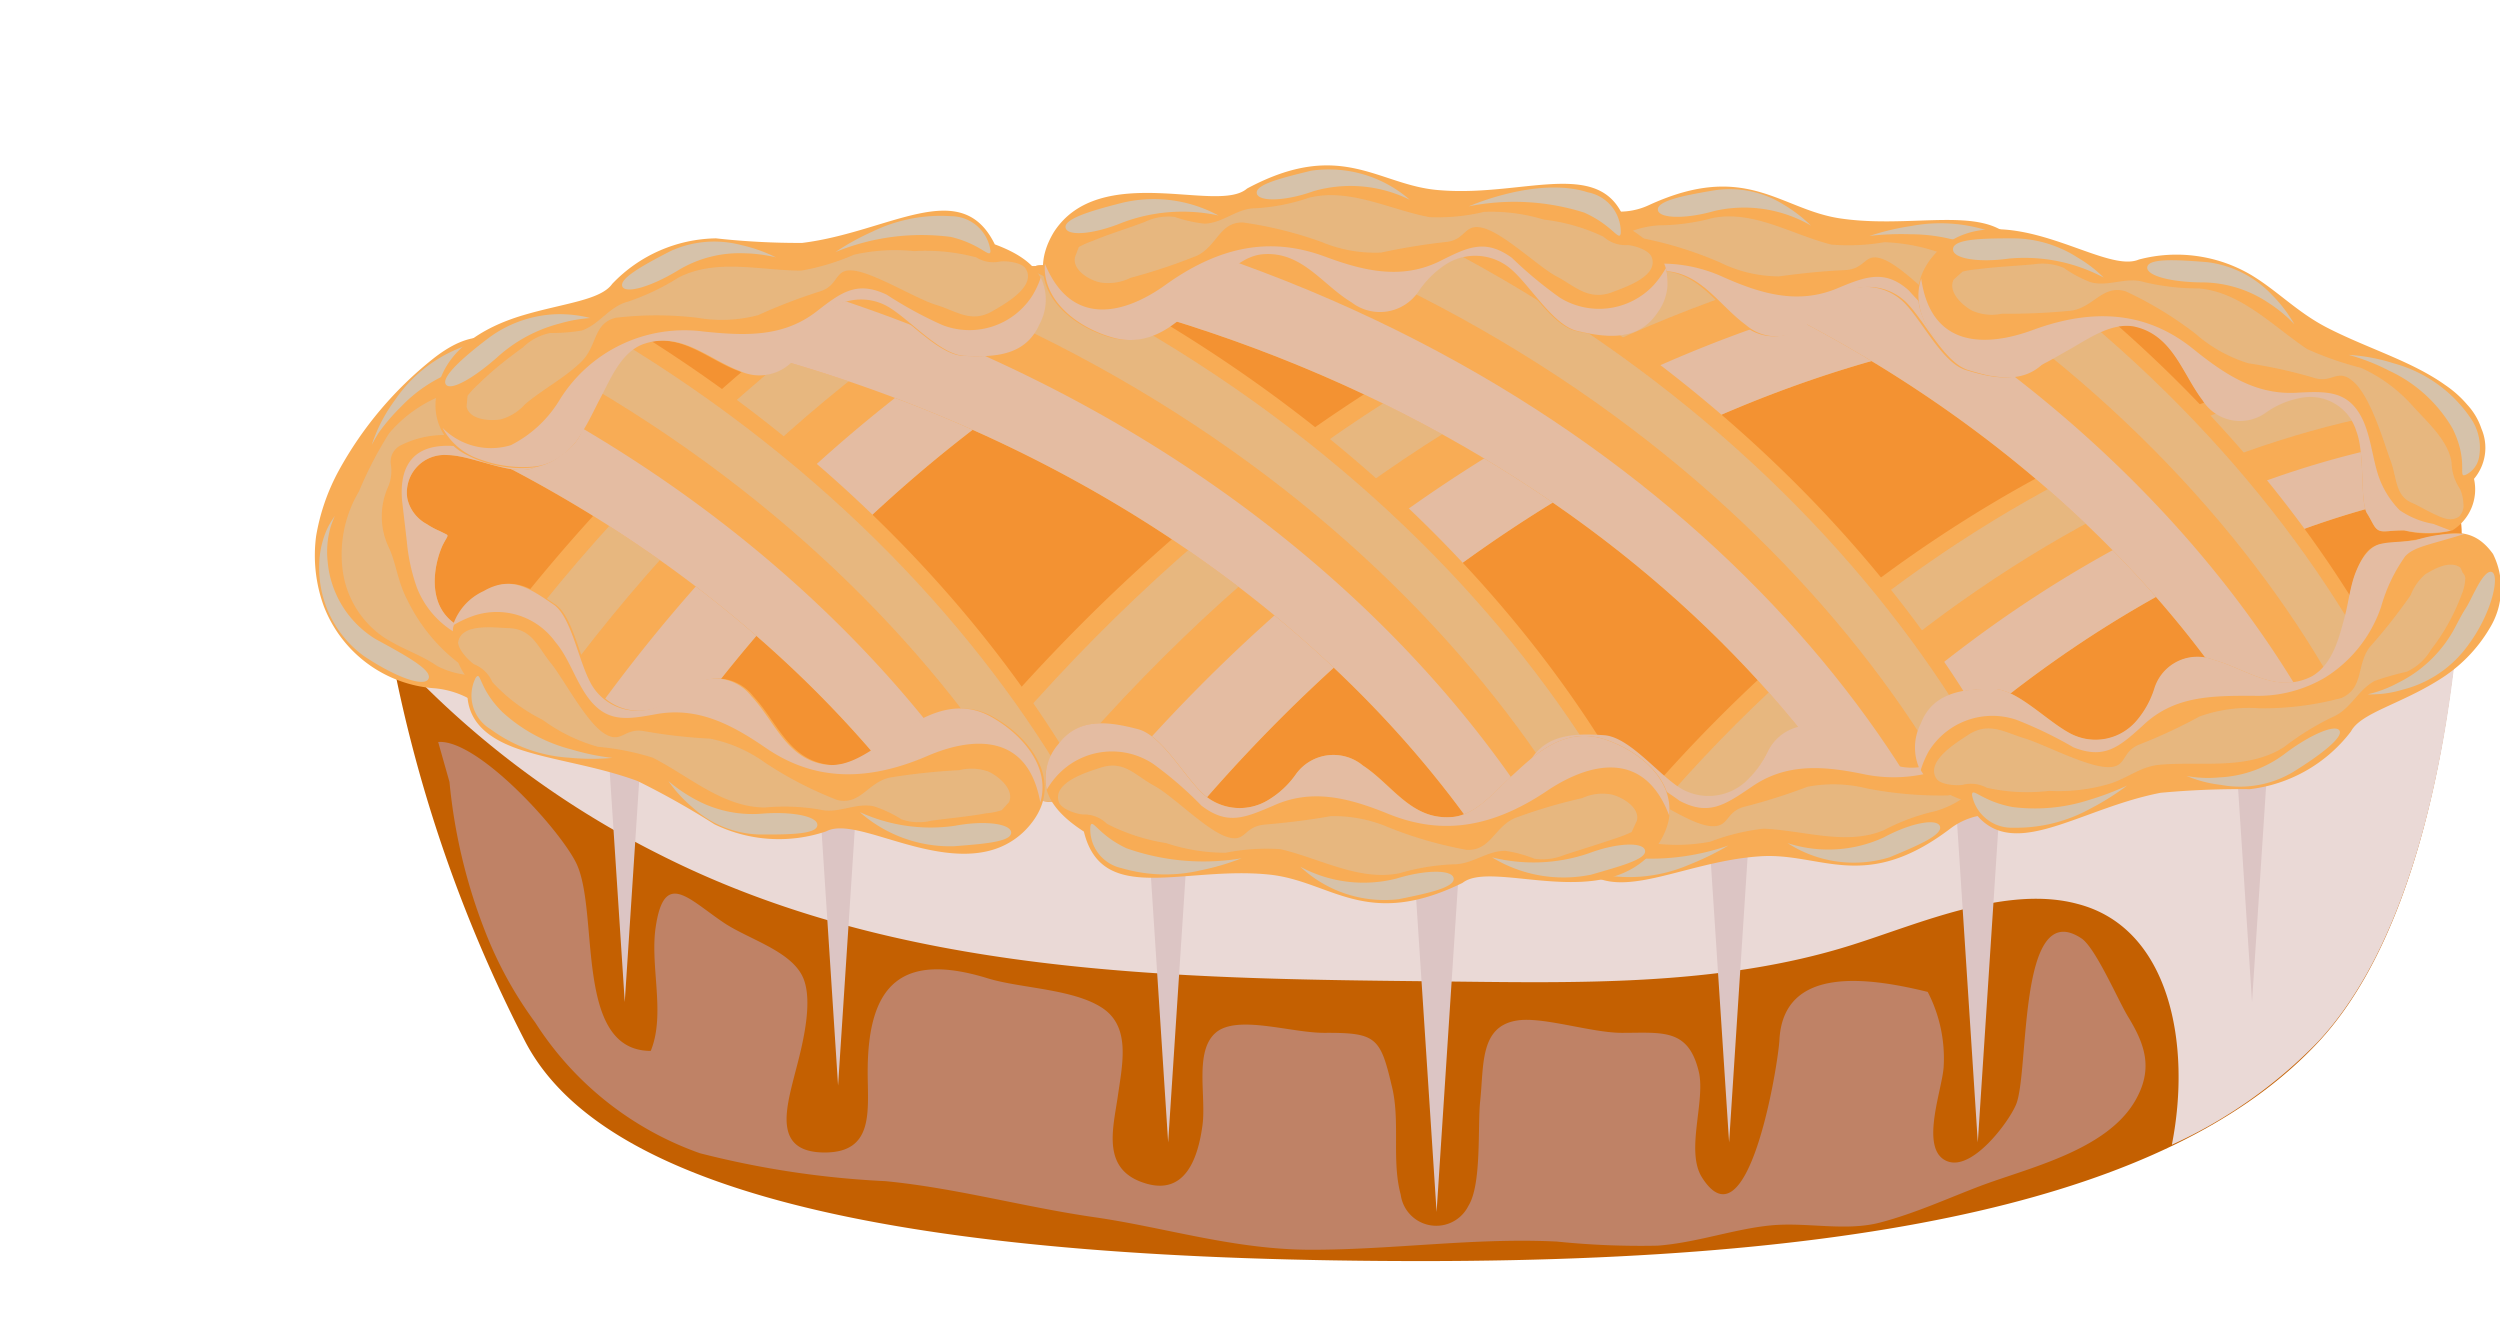 <svg xmlns="http://www.w3.org/2000/svg" xmlns:xlink="http://www.w3.org/1999/xlink" viewBox="0 0 103.84 55.4"><defs><clipPath id="clip-path" transform="translate(13.07 6.9)"><path d="M89.18,15.24c0,6.59-19.4,11.93-43.32,11.93S2.54,21.83,2.54,15.24,21.94,3.32,45.86,3.32,89.18,8.66,89.18,15.24Z" fill="#f39232"/></clipPath></defs><g style="isolation:isolate"><g id="Layer_2" data-name="Layer 2"><g id="Capa_1" data-name="Capa 1"><path d="M83.22,36.39C77.79,42.21,66.55,45.48,46,45.48s-33.8-2.55-37.24-9.09A59.2,59.2,0,0,1,2.54,16H89.18S89.07,30.12,83.22,36.39Z" transform="translate(13.07 6.9)" fill="#c46001"/><path d="M2.54,16s.13,1.58.62,4.12a38,38,0,0,0,11.18,8.48c9.88,5,21.26,5.15,32.08,5.26,5.77.06,11.86.25,17.43-1.51,2.77-.87,6.43-2.51,9.39-1.7,3.83,1,4.72,5.85,3.9,10a20,20,0,0,0,6.08-4.29c5.85-6.27,6-20.37,6-20.37Z" transform="translate(13.07 6.9)" fill="#ead9d6" style="mix-blend-mode:multiply"/><polygon points="59.67 50.34 58.12 26.59 61.22 26.59 59.67 50.34" fill="#dcc5c4" style="mix-blend-mode:multiply"/><polygon points="71.82 47.45 70.27 23.71 73.36 23.71 71.82 47.45" fill="#dcc5c4" style="mix-blend-mode:multiply"/><polygon points="48.52 47.45 46.98 23.71 50.07 23.71 48.52 47.45" fill="#dcc5c4" style="mix-blend-mode:multiply"/><polygon points="34.81 45.09 33.27 21.34 36.36 21.34 34.81 45.09" fill="#dcc5c4" style="mix-blend-mode:multiply"/><polygon points="25.95 41.62 24.4 17.88 27.5 17.88 25.95 41.62" fill="#dcc5c4" style="mix-blend-mode:multiply"/><polygon points="82.15 47.45 80.61 23.71 83.7 23.71 82.15 47.45" fill="#dcc5c4" style="mix-blend-mode:multiply"/><polygon points="93.54 41.62 91.99 17.88 95.09 17.88 93.54 41.62" fill="#dcc5c4" style="mix-blend-mode:multiply"/><path d="M89.18,15.24c0,6.59-19.4,11.93-43.32,11.93S2.54,21.83,2.54,15.24,21.94,3.32,45.86,3.32,89.18,8.66,89.18,15.24Z" transform="translate(13.07 6.9)" fill="#f39232"/><g clip-path="url(#clip-path)"><path d="M78.13,6.54c-13.31-1-34,6.61-48,29.06A63.29,63.29,0,0,1,27.4,23.87C44.66,3.39,66.46-1.92,80.07.44A24.83,24.83,0,0,0,78.13,6.54Z" transform="translate(13.07 6.9)" fill="#f8ac55"/><path d="M78.13,6.54c-13.31-1-34,6.61-48,29.06-.5-1.47-.94-3-1.32-4.48C44.13,9.39,65.25,2.66,78.68,4.16A22.13,22.13,0,0,0,78.13,6.54Z" transform="translate(13.07 6.9)" fill="#e4bca2" style="mix-blend-mode:multiply"/><path d="M79.11,2.8C65.61,1,44.23,7.22,28.2,28.51c-.25-1.16-.46-2.34-.64-3.53C44.53,4.29,66.24-1.24,79.82,1,79.56,1.59,79.32,2.19,79.11,2.8Z" transform="translate(13.07 6.9)" fill="#d6c2aa" opacity="0.5" style="mix-blend-mode:soft-light"/><path d="M50.6,1.23C37.29,2.24,18,12.84,7.47,37.14A63.45,63.45,0,0,1,3,26C17,3.11,37.8-5.4,51.61-5.1A24.41,24.41,0,0,0,50.6,1.23Z" transform="translate(13.07 6.9)" fill="#f8ac55"/><path d="M50.6,1.23C37.29,2.24,18,12.84,7.47,37.14q-1.07-2.09-2-4.23C17.41,9.13,37.28-.69,50.79-1.21A22.46,22.46,0,0,0,50.6,1.23Z" transform="translate(13.07 6.9)" fill="#e4bca2" style="mix-blend-mode:multiply"/><path d="M51-2.62C37.39-2.39,17.19,7,4.51,30.42c-.42-1.12-.8-2.25-1.16-3.4C17.05,4,37.68-4.68,51.45-4.51,51.28-3.88,51.13-3.25,51-2.62Z" transform="translate(13.07 6.9)" fill="#d6c2aa" opacity="0.5" style="mix-blend-mode:soft-light"/><path d="M89.6,13.34C77.37,14.9,60.07,25.59,51.49,48.5a57.46,57.46,0,0,1-4.62-10.11C58.71,16.66,77.48,7.83,90.24,7.46A22.59,22.59,0,0,0,89.6,13.34Z" transform="translate(13.07 6.9)" fill="#f8ac55"/><path d="M89.6,13.34C77.37,14.9,60.07,25.59,51.49,48.5c-.72-1.24-1.39-2.51-2-3.8,9.87-22.51,27.75-32.5,40.19-33.61A21.27,21.27,0,0,0,89.6,13.34Z" transform="translate(13.07 6.9)" fill="#e4bca2" style="mix-blend-mode:multiply"/><path d="M89.8,9.78C77.25,10.63,59,20.21,48.44,42.44c-.44-1-.85-2-1.23-3.08C58.77,17.5,77.4,8.5,90.11,8,90,8.6,89.88,9.19,89.8,9.78Z" transform="translate(13.07 6.9)" fill="#d6c2aa" opacity="0.5" style="mix-blend-mode:soft-light"/><path d="M83.37,29.08c-4.28-11.57-18.59-26-42.85-29.2A57.93,57.93,0,0,1,49.33-6.9C73.17-.26,86,16,89.24,28.37A22.48,22.48,0,0,0,83.37,29.08Z" transform="translate(13.07 6.9)" fill="#f8ac55"/><path d="M83.37,29.08c-4.28-11.57-18.59-26-42.85-29.2,1-1,2.13-1.92,3.25-2.83C67.92,1.59,81.69,16.76,85.58,28.63A20.11,20.11,0,0,0,83.37,29.08Z" transform="translate(13.07 6.9)" fill="#e4bca2" style="mix-blend-mode:multiply"/><path d="M86.89,28.47C83.23,16.43,69.79.85,45.73-4.45c.89-.66,1.8-1.29,2.73-1.9C72.36,0,85.34,16.1,88.68,28.37,88.08,28.38,87.48,28.41,86.89,28.47Z" transform="translate(13.07 6.9)" fill="#d6c2aa" opacity="0.5" style="mix-blend-mode:soft-light"/><path d="M67.45,33.23C63.17,21.67,48.86,7.23,24.59,4A58.43,58.43,0,0,1,33.4-2.74C57.25,3.9,70.08,20.19,73.32,32.53A22.92,22.92,0,0,0,67.45,33.23Z" transform="translate(13.07 6.9)" fill="#f8ac55"/><path d="M67.45,33.23C63.17,21.67,48.86,7.23,24.59,4q1.57-1.47,3.26-2.83C52,5.75,65.76,20.92,69.66,32.79,68.91,32.9,68.17,33.05,67.45,33.23Z" transform="translate(13.07 6.9)" fill="#e4bca2" style="mix-blend-mode:multiply"/><path d="M71,32.63C67.3,20.59,53.86,5,29.81-.3c.89-.65,1.8-1.28,2.72-1.89C56.44,4.14,69.42,20.26,72.76,32.53,72.15,32.54,71.56,32.57,71,32.63Z" transform="translate(13.07 6.9)" fill="#d6c2aa" opacity="0.5" style="mix-blend-mode:soft-light"/><path d="M52.32,35.21C48,23.65,33.73,9.21,9.46,6A58.43,58.43,0,0,1,18.27-.76C42.12,5.87,55,22.16,58.19,34.51A22.92,22.92,0,0,0,52.32,35.21Z" transform="translate(13.07 6.9)" fill="#f8ac55"/><path d="M52.32,35.21C48,23.65,33.73,9.21,9.46,6Q11,4.55,12.72,3.19C36.87,7.73,50.64,22.9,54.53,34.77A22.15,22.15,0,0,0,52.32,35.21Z" transform="translate(13.07 6.9)" fill="#e4bca2" style="mix-blend-mode:multiply"/><path d="M55.84,34.61C52.17,22.56,38.73,7,14.68,1.68Q16,.71,17.41-.21c23.9,6.33,36.88,22.45,40.22,34.72C57,34.52,56.43,34.55,55.84,34.61Z" transform="translate(13.07 6.9)" fill="#d6c2aa" opacity="0.5" style="mix-blend-mode:soft-light"/><path d="M29.78,35.21C25.5,23.65,11.19,9.21-13.07,6A58.43,58.43,0,0,1-4.26-.76C19.59,5.87,32.42,22.16,35.66,34.51A23.05,23.05,0,0,0,29.78,35.21Z" transform="translate(13.07 6.9)" fill="#f8ac55"/><path d="M29.78,35.21C25.5,23.65,11.19,9.21-13.07,6-12,5-10.94,4.1-9.81,3.19,14.33,7.73,28.1,22.9,32,34.77A22.35,22.35,0,0,0,29.78,35.21Z" transform="translate(13.07 6.9)" fill="#e4bca2" style="mix-blend-mode:multiply"/><path d="M33.31,34.61C29.64,22.56,16.2,7-7.85,1.68-7,1-6.06.4-5.13-.21,18.77,6.12,31.75,22.24,35.1,34.51,34.49,34.52,33.89,34.55,33.31,34.61Z" transform="translate(13.07 6.9)" fill="#d6c2aa" opacity="0.5" style="mix-blend-mode:soft-light"/></g><path d="M52.08,28.27c1.29,2.92,4.32.65,7.92.4,2.55-.19,4.35,1.56,7.92-1.14a2.89,2.89,0,0,1,1.8-.6,4.84,4.84,0,0,1-.64-.56c-.31-.32-.66-.58-1-.9a4.55,4.55,0,0,1-.62-.77,1.77,1.77,0,0,1-.54.25c-1.59.4-2.61-.86-3.93-1.44a1.93,1.93,0,0,0-2.66.85,4.17,4.17,0,0,1-.93,1.26,2.28,2.28,0,0,1-2.72.24c-.91-.58-2.08-2.08-3.11-2.18-1.26-.09-2.55-.06-3.18,1.21C49.6,26.52,50.36,27.55,52.08,28.27Z" transform="translate(13.07 6.9)" fill="#f8ac55"/><path d="M50.66,26.06A3.12,3.12,0,0,1,54.44,25a15.3,15.3,0,0,1,2.25,1.36c1.21.64,1.88.18,3-.58,1.44-1,3-.87,4.72-.51A6.11,6.11,0,0,0,67.72,25a2.62,2.62,0,0,1-.24-.34,1.77,1.77,0,0,1-.54.25c-1.59.4-2.61-.86-3.93-1.44a1.93,1.93,0,0,0-2.66.85,4.17,4.17,0,0,1-.93,1.26,2.28,2.28,0,0,1-2.72.24c-.91-.58-2.08-2.08-3.11-2.18-1.26-.09-2.55-.06-3.18,1.21a2.15,2.15,0,0,0-.15,1.95A3.39,3.39,0,0,1,50.66,26.06Z" transform="translate(13.07 6.9)" fill="#e4bca2" style="mix-blend-mode:multiply"/><path d="M61.18,28.12a5.5,5.5,0,0,0,4-.24c1.15-.62,2.23-.8,2.33-.45s-.89.78-2.1,1.28A5.06,5.06,0,0,1,61.18,28.12Z" transform="translate(13.07 6.9)" fill="#d6c2aa" style="mix-blend-mode:soft-light"/><path d="M58.72,28.22a9.8,9.8,0,0,1-4.79.42c-1.25-.35-1.61-1-1.62-.63s.3,1.27,1.58,1.48A6.3,6.3,0,0,0,57.13,29,11.11,11.11,0,0,0,58.72,28.22Z" transform="translate(13.07 6.9)" fill="#d6c2aa" style="mix-blend-mode:soft-light"/><path d="M51.92,27.54a1.41,1.41,0,0,1,1,.21,8,8,0,0,0,2.55.36,7.48,7.48,0,0,0,2.5-.05,8.93,8.93,0,0,1,2.21-.54c1.68.07,3.45.72,5,.06a8.8,8.8,0,0,1,2.14-.79,3.89,3.89,0,0,0,1.37-.71l-.26-.24a1,1,0,0,1-.6.3,16,16,0,0,1-3.35-.29A5.77,5.77,0,0,0,62,25.78a23.56,23.56,0,0,1-2.62.83c-.83.22-.6.93-1.5.79s-2.47-1.29-3.28-1.57-1.41-.84-2.32-.33c-.46.24-1.88.94-1.46,1.7C51,27.47,51.66,27.56,51.92,27.54Z" transform="translate(13.07 6.9)" fill="#d6c2aa" opacity="0.5" style="mix-blend-mode:soft-light"/><path d="M49.62,25.43c-.68.63-1.45,1.57-2.43,1.61-1.65.1-2.42-1.34-3.64-2.14a1.92,1.92,0,0,0-2.78.35,3.75,3.75,0,0,1-1.14,1.07,2.27,2.27,0,0,1-2.72-.24c-.79-.73-1.7-2.42-2.69-2.69-1.22-.32-2.49-.51-3.32.62-1.08,1.45-.52,2.62,1.05,3.63.76,3.11,4.15,1.41,7.73,1.79,2.55.28,4,2.3,8,.34,1.26-1,6,1.35,8.08-1.53,1.43-2.08-.31-3.8-2.14-4.42S50.48,24.65,49.62,25.43Z" transform="translate(13.07 6.9)" fill="#f8ac55"/><path d="M30.41,25.9a3.35,3.35,0,0,1,.53-.69,3.09,3.09,0,0,1,3.89-.38,15.42,15.42,0,0,1,2,1.73c1.09.84,1.82.5,3,0,1.59-.72,3.13-.32,4.75.34,2,.81,4.1.76,6.68-1,1.68-1.1,3.95-1.7,5,1.07.16-1.5-1.21-2.66-2.65-3.15-1.83-.62-3.12.83-4,1.61-.68.63-1.45,1.57-2.43,1.61-1.65.1-2.42-1.34-3.64-2.14a1.92,1.92,0,0,0-2.78.35,3.75,3.75,0,0,1-1.14,1.07,2.27,2.27,0,0,1-2.72-.24c-.79-.73-1.7-2.42-2.69-2.69-1.22-.32-2.49-.51-3.32.62A2.15,2.15,0,0,0,30.41,25.9Z" transform="translate(13.07 6.9)" fill="#e4bca2" style="mix-blend-mode:multiply"/><path d="M48.9,28.71a7.11,7.11,0,0,0,4-.16c1.22-.46,2.3-.48,2.36-.12s-1,.64-2.24,1A5.7,5.7,0,0,1,48.9,28.71Z" transform="translate(13.07 6.9)" fill="#d6c2aa" style="mix-blend-mode:soft-light"/><path d="M40.94,29.1a5.53,5.53,0,0,0,4,.49c1.24-.38,2.34-.37,2.37,0s-1,.6-2.29.86A5.11,5.11,0,0,1,40.94,29.1Z" transform="translate(13.07 6.9)" fill="#d6c2aa" style="mix-blend-mode:soft-light"/><path d="M38.5,28.75a9.59,9.59,0,0,1-4.79-.42c-1.18-.56-1.41-1.27-1.49-.91a1.65,1.65,0,0,0,1.3,1.74,6.42,6.42,0,0,0,3.28.09A10.19,10.19,0,0,0,38.5,28.75Z" transform="translate(13.07 6.9)" fill="#d6c2aa" style="mix-blend-mode:soft-light"/><path d="M54.92,27.19c.14-.56-.64-1-1.06-1.09a2,2,0,0,0-1.21.15,21.84,21.84,0,0,0-2.8.83c-.86.38-1,1.36-2,1.32a16.66,16.66,0,0,1-3.23-.93A5.79,5.79,0,0,0,42.2,27c-.89.16-1.8.27-2.73.35s-.76.79-1.61.5-2.22-1.7-3-2.12-1.24-1.07-2.23-.74c-.49.16-2,.6-1.72,1.42.1.3.72.5,1,.52a1.35,1.35,0,0,1,1,.39,8.17,8.17,0,0,0,2.46.8,7.79,7.79,0,0,0,2.47.4,8.68,8.68,0,0,1,2.27-.15c1.64.38,3.27,1.34,4.95,1a9.2,9.2,0,0,1,2.25-.37c.78,0,1.37-.56,2.14-.56a5.35,5.35,0,0,1,1.22.33,2.39,2.39,0,0,0,1.24-.16c.74-.24,1.46-.46,2.19-.71a5.36,5.36,0,0,0,.6-.24Z" transform="translate(13.07 6.9)" fill="#d6c2aa" opacity="0.5" style="mix-blend-mode:soft-light"/><path d="M84.34,18.72c-.23.86-.5,2-1.38,2.49-1.47.73-2.71-.32-4.08-.7a1.87,1.87,0,0,0-2.45,1.2,3.79,3.79,0,0,1-.76,1.36,2.24,2.24,0,0,1-2.66.54c-1-.49-2.27-1.89-3.28-1.89-1.25,0-2.51.15-3,1.45-.67,1.69.16,2.65,1.94,3.24,1.53,2.8,4.4.32,8-.38a35.43,35.43,0,0,1,3.7-.15,6.2,6.2,0,0,0,4.21-2.4c.4-.76,2-1.11,3.62-2.12a6.24,6.24,0,0,0,2.15-2.18,3.18,3.18,0,0,0,.13-3.07c-.87-1.22-1.87-.85-2.69-.69a19.6,19.6,0,0,1-2,.29c-.53.11-.76.56-1,1.16S84.49,18.19,84.34,18.72Z" transform="translate(13.07 6.9)" fill="#f8ac55"/><path d="M66.7,25.12a4,4,0,0,1,.34-.81A3.11,3.11,0,0,1,70.69,23a17.05,17.05,0,0,1,2.36,1.14c1.28.51,1.89,0,2.87-.89C77.22,22,78.77,22,80.51,22a5.51,5.51,0,0,0,3-.76,5.58,5.58,0,0,0,2.32-2.93,6.8,6.8,0,0,1,1-2.1c.38-.41,1-.47,2.46-.93a5.45,5.45,0,0,0-2,.25c-.63.1-1.09.06-1.51.17s-.76.56-1,1.16-.31,1.32-.46,1.85c-.23.86-.5,2-1.38,2.49-1.47.73-2.71-.32-4.08-.7a1.87,1.87,0,0,0-2.45,1.2,3.79,3.79,0,0,1-.76,1.36,2.24,2.24,0,0,1-2.66.54c-1-.49-2.27-1.89-3.28-1.89-1.25,0-2.51.15-3,1.45A2.17,2.17,0,0,0,66.7,25.12Z" transform="translate(13.07 6.9)" fill="#e4bca2" style="mix-blend-mode:multiply"/><path d="M85.27,21.94a5.05,5.05,0,0,0,1.27-.48,5.38,5.38,0,0,0,2.26-2.11c.18-.32.34-.66.52-.94s.3-.57.43-.8c.25-.49.48-.78.65-.76.39.06.06,1.67-.92,3a4.79,4.79,0,0,1-2.77,1.9A4.49,4.49,0,0,1,85.27,21.94Z" transform="translate(13.07 6.9)" fill="#d6c2aa" style="mix-blend-mode:soft-light"/><path d="M77.75,25.33a4.82,4.82,0,0,0,1.36.06,4.89,4.89,0,0,0,2.68-.95c1.07-.82,2.13-1.27,2.31-1s-.75,1-1.93,1.73a4.31,4.31,0,0,1-3,.53A5.25,5.25,0,0,1,77.75,25.33Z" transform="translate(13.07 6.9)" fill="#d6c2aa" style="mix-blend-mode:soft-light"/><path d="M75.28,25.73a11.87,11.87,0,0,1-1.59.6,7.33,7.33,0,0,1-3.17.29c-1.29-.24-1.69-.86-1.68-.49a1.68,1.68,0,0,0,1.72,1.35,6.38,6.38,0,0,0,3.21-.8A10.69,10.69,0,0,0,75.28,25.73Z" transform="translate(13.07 6.9)" fill="#d6c2aa" style="mix-blend-mode:soft-light"/><path d="M89.13,16.68c-.46-.34-1.15.09-1.46.27a2.18,2.18,0,0,0-.61.87A23,23,0,0,1,85.34,20c-.54.76-.22,1.67-1.15,2.09a12.53,12.53,0,0,1-3.4.43,6.07,6.07,0,0,0-2.5.34,21.82,21.82,0,0,1-2.49,1.16c-.8.31-.49,1-1.4.94S71.8,24,71,23.76s-1.47-.7-2.33-.13c-.43.29-1.78,1.08-1.31,1.81.17.26.83.3,1.09.26a1.36,1.36,0,0,1,1,.12,7.71,7.71,0,0,0,2.59.13,7.49,7.49,0,0,0,2.5-.29c.79-.24,1.3-.74,2.15-.8,1.69-.14,3.59.24,5.11-.73a11.42,11.42,0,0,1,2-1.24c.76-.31,1.06-1.13,1.77-1.51A12.11,12.11,0,0,1,86.9,21a2.25,2.25,0,0,0,1-.91,8.49,8.49,0,0,0,1.27-2.28,1.93,1.93,0,0,0,.16-.7s0-.11-.11-.22Z" transform="translate(13.07 6.9)" fill="#d6c2aa" opacity="0.5" style="mix-blend-mode:soft-light"/><path d="M8.52,7.83C7.38,6.72,6.19,7,4.92,8A15.36,15.36,0,0,0,1,12.65a8.7,8.7,0,0,0-.94,2.72,6.15,6.15,0,0,0,.32,2.91A5.33,5.33,0,0,0,5,21.69a3.71,3.71,0,0,1,1.91.75,4.49,4.49,0,0,1-.19-.85c-.06-.45-.18-.88-.21-1.33a4,4,0,0,1,0-1A1.31,1.31,0,0,1,6,19.11c-1.38-.76-1.07-2.5-.69-3.35.18-.36.26-.4.17-.46l-.28-.14a3.27,3.27,0,0,1-.54-.29,1.6,1.6,0,0,1-.81-1.06A1.56,1.56,0,0,1,5.49,12c1,0,2.65.84,3.5.57,1-.36,2.12-.82,2.27-2.19C11.46,8.63,10.44,7.85,8.52,7.83Z" transform="translate(13.07 6.9)" fill="#f8ac55"/><path d="M10.64,9.4a3.09,3.09,0,0,1-2.92,2.35c-.79.1-1.65-.2-2.5-.12-1.32.12-1.69,1.08-1.59,2.26.08.69.14,1.19.2,1.72a7.76,7.76,0,0,0,.41,1.88,3.75,3.75,0,0,0,2.27,2.2c0-.14,0-.28,0-.41A1.31,1.31,0,0,1,6,19.11c-1.38-.76-1.07-2.5-.69-3.35.18-.36.26-.4.17-.46l-.28-.14a3.27,3.27,0,0,1-.54-.29,1.6,1.6,0,0,1-.81-1.06A1.56,1.56,0,0,1,5.49,12c1,0,2.65.84,3.5.57,1-.36,2.12-.82,2.27-2.19a2.23,2.23,0,0,0-.51-1.89A3.84,3.84,0,0,1,10.64,9.4Z" transform="translate(13.07 6.9)" fill="#e4bca2" style="mix-blend-mode:multiply"/><path d="M.84,14.53A3.93,3.93,0,0,0,.66,15a3.74,3.74,0,0,0-.12,1.43,4.2,4.2,0,0,0,2,3.22c1.36.74,2.34,1.29,2.19,1.64s-1.28,0-2.7-.95A4.52,4.52,0,0,1,.19,16.55,3.75,3.75,0,0,1,.55,15,3.59,3.59,0,0,1,.84,14.53Z" transform="translate(13.07 6.9)" fill="#d6c2aa" style="mix-blend-mode:soft-light"/><path d="M2.37,11.58s.1-.2.3-.52A8.15,8.15,0,0,1,3.58,10a6.06,6.06,0,0,1,3-1.72C8,8,8.52,8.51,8.4,8.16s-.75-1.08-2.12-.7A5.9,5.9,0,0,0,3.34,9.71,6.61,6.61,0,0,0,2.59,11C2.44,11.36,2.37,11.58,2.37,11.58Z" transform="translate(13.07 6.9)" fill="#d6c2aa" style="mix-blend-mode:soft-light"/><path d="M8.94,8.44a1.45,1.45,0,0,1-1,.21,6.54,6.54,0,0,0-2.56.84A5.55,5.55,0,0,0,3.09,11.1a16.06,16.06,0,0,0-1.25,2.41,5.12,5.12,0,0,0-.67,3.33,4,4,0,0,0,1.7,2.73c.81.52,1.52.71,2.23,1.2a3.48,3.48,0,0,0,1.56.38l0-.34a1.13,1.13,0,0,1-.68-.17A7.31,7.31,0,0,1,3.84,18c-.4-.75-.47-1.58-.77-2.18a3,3,0,0,1,0-2.54,1.74,1.74,0,0,0,.09-.92.76.76,0,0,1,.43-.77,4,4,0,0,1,1.81-.42c.7,0,1.38,0,1.79,0,.85-.09,1.54.19,2.15-.6.3-.39,1.37-1.53.73-2.11C9.82,8.17,9.18,8.33,8.94,8.44Z" transform="translate(13.07 6.9)" fill="#d6c2aa" opacity="0.5" style="mix-blend-mode:soft-light"/><path d="M11.8,9.65c.43-.81.87-1.93,1.8-2.26,1.56-.54,2.69.63,4,1.12a1.91,1.91,0,0,0,2.58-1,3.74,3.74,0,0,1,.86-1.3,2.24,2.24,0,0,1,2.7-.38c.93.54,2.17,2,3.19,2.05,1.26.06,2.53,0,3.11-1.3.75-1.66,0-2.67-1.79-3.33-1.4-2.87-4.37-.51-8-.06A31.3,31.3,0,0,1,16.67,3a6.08,6.08,0,0,0-4.31,1.89c-.48.68-2,.8-3.69,1.3S5.3,7.69,5.06,9.5A2.28,2.28,0,0,0,6.33,12a4.94,4.94,0,0,0,2.59.53C10.62,12.4,11.25,10.68,11.8,9.65Z" transform="translate(13.07 6.9)" fill="#f8ac55"/><path d="M30.16,4.62a3.51,3.51,0,0,1-.37.79A3.1,3.1,0,0,1,26.07,6.6a16.74,16.74,0,0,1-2.31-1.26c-1.24-.59-1.89-.1-2.93.71-1.38,1.06-2.95,1-4.68.82a6.09,6.09,0,0,0-6,2.88,5,5,0,0,1-2,1.84,2.83,2.83,0,0,1-2.84-.72,2.73,2.73,0,0,0,1.59,1.32,5.13,5.13,0,0,0,2.08.3c1.7-.09,2.33-1.81,2.88-2.84.43-.81.87-1.93,1.8-2.26,1.56-.54,2.69.63,4,1.12a1.91,1.91,0,0,0,2.58-1,3.74,3.74,0,0,1,.86-1.3,2.24,2.24,0,0,1,2.7-.38c.93.54,2.17,2,3.19,2.05,1.26.06,2.53,0,3.11-1.3A2.15,2.15,0,0,0,30.16,4.62Z" transform="translate(13.07 6.9)" fill="#e4bca2" style="mix-blend-mode:multiply"/><path d="M11.45,6.31a6.11,6.11,0,0,0-1.28.23A6.16,6.16,0,0,0,7.65,7.88c-1,.9-2,1.48-2.2,1.19S6.09,8,7.21,7.15a5,5,0,0,1,2.86-1A5.13,5.13,0,0,1,11.45,6.31Z" transform="translate(13.07 6.9)" fill="#d6c2aa" style="mix-blend-mode:soft-light"/><path d="M19.16,3.79a6.21,6.21,0,0,0-1.34-.17,4.92,4.92,0,0,0-2.71.7C14,5,12.92,5.32,12.78,5s.83-.87,2-1.47a4.37,4.37,0,0,1,2.94-.25A6.3,6.3,0,0,1,19.16,3.79Z" transform="translate(13.07 6.9)" fill="#d6c2aa" style="mix-blend-mode:soft-light"/><path d="M21.63,3.57a9.42,9.42,0,0,1,4.79-.63c1.27.3,1.65.94,1.65.57a1.66,1.66,0,0,0-1.64-1.43,6.45,6.45,0,0,0-3.24.63A10.23,10.23,0,0,0,21.63,3.57Z" transform="translate(13.07 6.9)" fill="#d6c2aa" style="mix-blend-mode:soft-light"/><path d="M6.31,10c.14.56,1,.59,1.42.52a2.11,2.11,0,0,0,1-.62c.72-.62,1.58-1.05,2.31-1.74s.5-1.61,1.46-1.86a14.31,14.31,0,0,1,3.4,0,5.9,5.9,0,0,0,2.52-.11A23.15,23.15,0,0,1,21,5.2c.82-.26.56-1,1.46-.85S25,5.52,25.83,5.77s1.44.77,2.33.25c.44-.26,1.83-1,1.38-1.75-.15-.27-.8-.34-1.06-.31a1.33,1.33,0,0,1-1-.17,8.18,8.18,0,0,0-2.58-.26,7.76,7.76,0,0,0-2.5.15,9.52,9.52,0,0,1-2.19.66c-1.69,0-3.53-.52-5.1.29a9.75,9.75,0,0,1-2.1,1c-.78.2-1.18.95-1.92,1.2a7.26,7.26,0,0,1-1.3.1,2.26,2.26,0,0,0-1.14.6C8,8,7.37,8.49,6.8,9.06a3.37,3.37,0,0,0-.45.48Z" transform="translate(13.07 6.9)" fill="#d6c2aa" opacity="0.5" style="mix-blend-mode:soft-light"/><path d="M24,23.74c-.79.5-1.71,1.26-2.69,1.12-1.63-.23-2.1-1.78-3.09-2.84a1.89,1.89,0,0,0-2.74-.27,3.88,3.88,0,0,1-1.35.77,2.19,2.19,0,0,1-2.53-.95c-.55-.92-.83-2.79-1.57-3.34-1-.68-1.77-1.25-2.93-.58a2.37,2.37,0,0,0-1.35,1.52,3,3,0,0,0,.64,2.17c-.28,1.57.68,2.39,2.07,2.87s3.21.69,4.95,1.33a34,34,0,0,1,3.2,1.8,6.12,6.12,0,0,0,4.64.29c.73-.39,2.14.24,3.72.64s3.3.56,4.54-.68c1.77-1.81.34-3.79-1.34-4.72S24.94,23.13,24,23.74Z" transform="translate(13.07 6.9)" fill="#f8ac55"/><path d="M5.74,19.08a4.57,4.57,0,0,1,.77-.37A3,3,0,0,1,10,19.77c.54.63.8,1.51,1.3,2.23.79,1.12,1.61,1,2.9.76,1.7-.3,3.09.41,4.53,1.4,1.75,1.2,3.87,1.57,6.72.34,1.83-.79,4.17-1,4.69,1.93.43-1.45-.72-2.82-2.05-3.56-1.68-.93-3.19.26-4.17.87-.79.5-1.71,1.26-2.69,1.12-1.63-.23-2.1-1.78-3.09-2.84a1.89,1.89,0,0,0-2.74-.27,3.88,3.88,0,0,1-1.35.77,2.19,2.19,0,0,1-2.53-.95c-.55-.92-.83-2.79-1.57-3.34-1-.68-1.77-1.25-2.93-.58A2.38,2.38,0,0,0,5.74,19.08Z" transform="translate(13.07 6.9)" fill="#e4bca2" style="mix-blend-mode:multiply"/><path d="M22.64,26.83a7.06,7.06,0,0,0,3.95.57c1.27-.24,2.35-.08,2.34.29s-1.08.46-2.38.56A5.67,5.67,0,0,1,22.64,26.83Z" transform="translate(13.07 6.9)" fill="#d6c2aa" style="mix-blend-mode:soft-light"/><path d="M14.69,25.54a6.42,6.42,0,0,0,1.11.76,4.94,4.94,0,0,0,2.73.6c1.31-.11,2.38.11,2.35.48s-1.13.39-2.46.38a4.29,4.29,0,0,1-2.72-1.12A5.66,5.66,0,0,1,14.69,25.54Z" transform="translate(13.07 6.9)" fill="#d6c2aa" style="mix-blend-mode:soft-light"/><path d="M12.36,24.58a10,10,0,0,1-1.69-.35,6.73,6.73,0,0,1-2.88-1.56c-1-1-.87-1.73-1.1-1.42a1.63,1.63,0,0,0,.62,2.14,6.11,6.11,0,0,0,3.24,1.18A9.49,9.49,0,0,0,12.36,24.58Z" transform="translate(13.07 6.9)" fill="#d6c2aa" style="mix-blend-mode:soft-light"/><path d="M28.84,26.42c.24-.53-.45-1.09-.85-1.27a2.12,2.12,0,0,0-1.22-.06,26.46,26.46,0,0,0-2.9.31c-.91.22-1.2,1.15-2.16.93a15.54,15.54,0,0,1-3-1.55,5.91,5.91,0,0,0-2.29-1,21.53,21.53,0,0,1-2.73-.31c-.85-.16-.95.58-1.7.07s-1.66-2.26-2.19-2.91-.75-1.39-1.72-1.44c-.49,0-2-.25-2.12.59,0,.31.44.76.66.91a1.38,1.38,0,0,1,.76.74A7.15,7.15,0,0,0,9.47,23a7.12,7.12,0,0,0,2.3,1.12,10.74,10.74,0,0,1,2.27.45c1.52.77,2.92,2.07,4.67,2.07a8.75,8.75,0,0,1,2.29.09c.76.18,1.46-.3,2.22-.14a5,5,0,0,1,1.15.54,2.18,2.18,0,0,0,1.24.06c.78-.11,1.53-.17,2.29-.31a2.69,2.69,0,0,0,.64-.13Z" transform="translate(13.07 6.9)" fill="#d6c2aa" opacity="0.5" style="mix-blend-mode:soft-light"/><path d="M71.09,4.3c-.6-3.15-4.11-1.61-7.67-2.12-2.54-.35-3.93-2.43-8-.56a2.87,2.87,0,0,1-1.89.19,5.49,5.49,0,0,1,.5.69c.23.38.52.71.76,1.1a4.52,4.52,0,0,1,.44.88,2,2,0,0,1,.58-.13c1.64,0,2.37,1.39,3.54,2.25a1.92,1.92,0,0,0,2.78-.28,4,4,0,0,1,1.18-1,2.25,2.25,0,0,1,2.7.34c.76.76,1.58,2.48,2.54,2.8,1.2.37,2.44.62,3.33-.46C73.09,6.59,72.61,5.39,71.09,4.3Z" transform="translate(13.07 6.9)" fill="#f8ac55"/><path d="M72,6.78a3.09,3.09,0,0,1-3.9.18,16,16,0,0,1-1.89-1.8c-1-.89-1.8-.57-3-.07-1.61.66-3.13.22-4.72-.49a6.12,6.12,0,0,0-3.32-.5c.06.12.11.25.16.38a2,2,0,0,1,.58-.13c1.64,0,2.37,1.39,3.54,2.25a1.92,1.92,0,0,0,2.78-.28,4,4,0,0,1,1.18-1,2.25,2.25,0,0,1,2.7.34c.76.76,1.58,2.48,2.54,2.8,1.2.37,2.44.62,3.33-.46a2.1,2.1,0,0,0,.61-1.85A3.45,3.45,0,0,1,72,6.78Z" transform="translate(13.07 6.9)" fill="#e4bca2" style="mix-blend-mode:multiply"/><path d="M62.15,2.47a5.53,5.53,0,0,0-4-.61c-1.25.36-2.34.31-2.36-.05s1-.58,2.32-.8A4.21,4.21,0,0,1,61,1.59,6,6,0,0,1,62.15,2.47Z" transform="translate(13.07 6.9)" fill="#d6c2aa" style="mix-blend-mode:soft-light"/><path d="M64.58,2.9a11.11,11.11,0,0,1,1.69-.07,7.23,7.23,0,0,1,3.09.69c1.15.62,1.35,1.34,1.45,1a1.66,1.66,0,0,0-1.22-1.81,6.5,6.5,0,0,0-3.29-.22A10.16,10.16,0,0,0,64.58,2.9Z" transform="translate(13.07 6.9)" fill="#d6c2aa" style="mix-blend-mode:soft-light"/><path d="M71.08,5a1.33,1.33,0,0,1-1-.43,8,8,0,0,0-2.43-.92,7.74,7.74,0,0,0-2.45-.49A8.72,8.72,0,0,1,63,3.26c-1.63-.41-3.22-1.43-4.91-1.11a8.85,8.85,0,0,1-2.26.31,3.89,3.89,0,0,0-1.49.4l.2.29A1,1,0,0,1,55.17,3a15.82,15.82,0,0,1,3.2,1,5.57,5.57,0,0,0,2.45.58c.89-.12,1.8-.22,2.73-.26s.79-.78,1.63-.44,2.14,1.78,2.87,2.23,1.18,1.12,2.18.85c.49-.14,2-.49,1.8-1.33C72,5.31,71.34,5.08,71.08,5Z" transform="translate(13.07 6.9)" fill="#d6c2aa" opacity="0.5" style="mix-blend-mode:soft-light"/><path d="M72.81,7.63c.81-.45,1.78-1.17,2.75-1,1.61.34,2,1.94,2.85,3.06a1.84,1.84,0,0,0,2.65.51,3.63,3.63,0,0,1,1.42-.6A2,2,0,0,1,84.8,11c.38,1,.14,2.86.44,3.41.23.36.3.63.5.72s.44,0,1.05,0a3.91,3.91,0,0,0,2,0,2,2,0,0,0,.9-2.14A2,2,0,0,0,90,10.91a2.74,2.74,0,0,0-.59-1,4.53,4.53,0,0,0-.92-.82c-1.4-1-3.24-1.52-4.94-2.4-1.22-.64-2-1.49-3.1-2.16a6.12,6.12,0,0,0-4.68-.65c-.77.33-2.15-.38-3.71-.86s-3.3-.73-4.59.45C65.65,5.24,67,7.29,68.61,8.29S71.79,8.19,72.81,7.63Z" transform="translate(13.07 6.9)" fill="#f8ac55"/><path d="M88.73,15.14,88,14.86a3.52,3.52,0,0,1-1.4-.57A3.79,3.79,0,0,1,85.77,13c-.27-.7-.33-1.61-.67-2.4-.57-1.26-1.45-1.26-2.74-1.19-1.71.11-3-.74-4.35-1.83-1.66-1.33-3.78-1.84-6.68-.76-1.87.68-4.19.77-4.6-2.15-.48,1.43.6,2.85,1.88,3.65,1.63,1,3.18-.1,4.2-.66.81-.45,1.78-1.17,2.75-1,1.61.34,2,1.94,2.85,3.06a1.84,1.84,0,0,0,2.65.51,3.63,3.63,0,0,1,1.42-.6A2,2,0,0,1,84.8,11c.38,1,.14,2.86.44,3.41.23.36.3.63.5.72s.44,0,1.05,0A4.56,4.56,0,0,0,88.73,15.14Z" transform="translate(13.07 6.9)" fill="#e4bca2" style="mix-blend-mode:multiply"/><path d="M74.31,4.63a7,7,0,0,0-3.93-.79c-1.29.18-2.36,0-2.33-.4S69.15,3,70.46,3a5,5,0,0,1,2.77.8A5.43,5.43,0,0,1,74.31,4.63Z" transform="translate(13.07 6.9)" fill="#d6c2aa" style="mix-blend-mode:soft-light"/><path d="M82.23,6.57a5.77,5.77,0,0,0-1.06-.88,5,5,0,0,0-2.72-.86c-1.33,0-2.39-.28-2.33-.64s1.15-.31,2.5-.2a4.46,4.46,0,0,1,2.69,1.37A5.75,5.75,0,0,1,82.23,6.57Z" transform="translate(13.07 6.9)" fill="#d6c2aa" style="mix-blend-mode:soft-light"/><path d="M84.48,7.84a8.5,8.5,0,0,1,1.69.66,5.92,5.92,0,0,1,2.63,2.4c.69,1.39.19,2.08.55,1.92a1,1,0,0,0,.54-.68,2.16,2.16,0,0,0-.38-1.73,5.64,5.64,0,0,0-3.16-2.22A7.6,7.6,0,0,0,84.48,7.84Z" transform="translate(13.07 6.9)" fill="#d6c2aa" style="mix-blend-mode:soft-light"/><path d="M68.08,4.71c-.27.52.4,1.11.78,1.3a2,2,0,0,0,1.22.12A26.15,26.15,0,0,0,73,6c.92-.17,1.27-1.08,2.22-.8a15.28,15.28,0,0,1,2.9,1.76,6,6,0,0,0,2.2,1.23A20.38,20.38,0,0,1,83,8.78c.82.29,1-.45,1.71.2s1.25,2.54,1.52,3.27.18,1.44.89,1.74c.2.08.51.27.87.44s.74.37,1.09.12a.67.67,0,0,0,.17-.54,1.71,1.71,0,0,0-.14-.6,2,2,0,0,1-.35-1.09c-.12-.9-1-1.68-1.59-2.33A6.43,6.43,0,0,0,85,8.38a13.78,13.78,0,0,1-2.24-.78C81.34,6.65,80,5.22,78.25,5.08A9.71,9.71,0,0,1,76,4.82c-.76-.24-1.49.21-2.24,0a5.21,5.21,0,0,1-1.12-.6,2.33,2.33,0,0,0-1.25-.14c-.78.07-1.53.1-2.3.2a4.28,4.28,0,0,0-.64.1Z" transform="translate(13.07 6.9)" fill="#d6c2aa" opacity="0.5" style="mix-blend-mode:soft-light"/><path d="M36.94,5.35c.66-.65,1.39-1.6,2.38-1.69,1.63-.13,2.45,1.25,3.69,2a1.93,1.93,0,0,0,2.77-.44,4,4,0,0,1,1.1-1.11,2.27,2.27,0,0,1,2.73.15c.82.69,1.78,2.37,2.79,2.59,1.23.29,2.51.42,3.3-.74,1-1.5.41-2.62-1.19-3.58C53.64-.51,50.33,1.3,46.73,1c-2.55-.18-4.06-2.18-8-.07-.62.54-2.12.24-3.74.19s-3.33.15-4.28,1.61C29.38,4.91,31.18,6.55,33,7.1S36.1,6.17,36.94,5.35Z" transform="translate(13.07 6.9)" fill="#f8ac55"/><path d="M56.12,4.24a4.07,4.07,0,0,1-.51.71,3.1,3.1,0,0,1-3.88.52,16.82,16.82,0,0,1-2-1.66c-1.12-.81-1.84-.44-3,.14-1.57.77-3.12.42-4.76-.19-2-.74-4.12-.63-6.64,1.18-1.63,1.17-3.88,1.83-5-.89-.11,1.5,1.3,2.62,2.75,3.05,1.85.56,3.08-.93,3.92-1.75.66-.65,1.39-1.6,2.38-1.69,1.63-.13,2.45,1.25,3.69,2a1.93,1.93,0,0,0,2.77-.44,4,4,0,0,1,1.1-1.11,2.27,2.27,0,0,1,2.73.15c.82.69,1.78,2.37,2.79,2.59,1.23.29,2.51.42,3.3-.74A2.15,2.15,0,0,0,56.12,4.24Z" transform="translate(13.07 6.9)" fill="#e4bca2" style="mix-blend-mode:multiply"/><path d="M37.54,2.05a7.09,7.09,0,0,0-4,.3c-1.2.49-2.28.57-2.35.21s1-.69,2.21-1A5.64,5.64,0,0,1,37.54,2.05Z" transform="translate(13.07 6.9)" fill="#d6c2aa" style="mix-blend-mode:soft-light"/><path d="M45.49,1.4a5.56,5.56,0,0,0-4-.36c-1.22.44-2.32.44-2.36.08s1-.62,2.26-.93A5.12,5.12,0,0,1,45.49,1.4Z" transform="translate(13.07 6.9)" fill="#d6c2aa" style="mix-blend-mode:soft-light"/><path d="M47.94,1.67a9.62,9.62,0,0,1,4.79.26c1.19.53,1.45,1.22,1.52.86a1.68,1.68,0,0,0-1.36-1.7C50.78.41,47.94,1.67,47.94,1.67Z" transform="translate(13.07 6.9)" fill="#d6c2aa" style="mix-blend-mode:soft-light"/><path d="M31.58,3.78c-.12.57.68,1,1.1,1.06a2.11,2.11,0,0,0,1.21-.2,24.13,24.13,0,0,0,2.76-.92c.85-.42.93-1.39,1.9-1.38a16.28,16.28,0,0,1,3.27.81,5.75,5.75,0,0,0,2.48.44A26.4,26.4,0,0,1,47,3.15c.86-.09.73-.83,1.6-.56s2.27,1.62,3,2,1.28,1,2.26.66c.48-.19,2-.66,1.67-1.48-.11-.29-.74-.48-1-.49a1.37,1.37,0,0,1-1-.35,7.89,7.89,0,0,0-2.48-.71,7.49,7.49,0,0,0-2.48-.32,8.19,8.19,0,0,1-2.26.22c-1.65-.31-3.31-1.22-5-.81a8.24,8.24,0,0,1-2.23.44c-.78,0-1.35.62-2.12.64a5.59,5.59,0,0,1-1.24-.28,2.24,2.24,0,0,0-1.22.2c-.73.28-1.45.49-2.17.79a3.91,3.91,0,0,0-.59.26Z" transform="translate(13.07 6.9)" fill="#d6c2aa" opacity="0.5" style="mix-blend-mode:soft-light"/><path d="M5.6,25.58a22.92,22.92,0,0,0,1.47,6.18,16.44,16.44,0,0,0,2.09,3.81A13.43,13.43,0,0,0,16,41a38.26,38.26,0,0,0,7.7,1.16c2.92.28,5.78,1.08,8.7,1.5s5.8,1.35,9,1.35c3.42,0,6.81-.51,10.2-.34a33.89,33.89,0,0,0,4.18.17c1.6-.12,3.17-.69,4.68-.84s3.11.26,4.56-.12,2.8-1,4.14-1.51c2-.76,5.3-1.48,6.48-3.59.75-1.33.36-2.34-.33-3.47-.41-.68-1.34-2.84-1.92-3.23-2.68-1.79-2.15,5.62-2.73,6.92-.32.74-1.8,2.72-2.83,2.34-1.2-.44-.24-2.93-.17-3.9A6,6,0,0,0,67,34.3c-2.4-.59-6-1.14-6.16,2-.07,1.15-1.32,8.71-3.22,5.7-.68-1.09.14-3.12-.12-4.35C57.07,35.8,56,36,54.3,36c-1.28,0-3.31-.69-4.37-.51-1.55.25-1.36,1.88-1.52,3.35-.11,1.06.07,3.46-.49,4.35a1.49,1.49,0,0,1-2.81-.47c-.39-1.44,0-3.09-.38-4.55-.47-2-.66-2.18-2.8-2.17-1.4,0-3.63-.77-4.51,0s-.39,2.6-.54,3.81c-.18,1.37-.7,2.91-2.31,2.46-1.92-.54-1.41-2.25-1.21-3.64s.54-2.9-.67-3.68-3.38-.8-4.72-1.21c-3.59-1.11-5,.24-5,3.88,0,1.6.29,3.36-1.8,3.35s-1.61-1.74-1.25-3.17c.26-1,.86-3.08.34-4.15S18,32.1,17,31.43c-1.49-1-2.49-2.23-2.84.21-.23,1.63.42,3.59-.2,5.11-3.23,0-2.1-5.83-3.11-7.83-.74-1.46-4.11-5.13-5.72-5Z" transform="translate(13.07 6.9)" fill="#bf8266" style="mix-blend-mode:soft-light"/></g></g></g></svg>